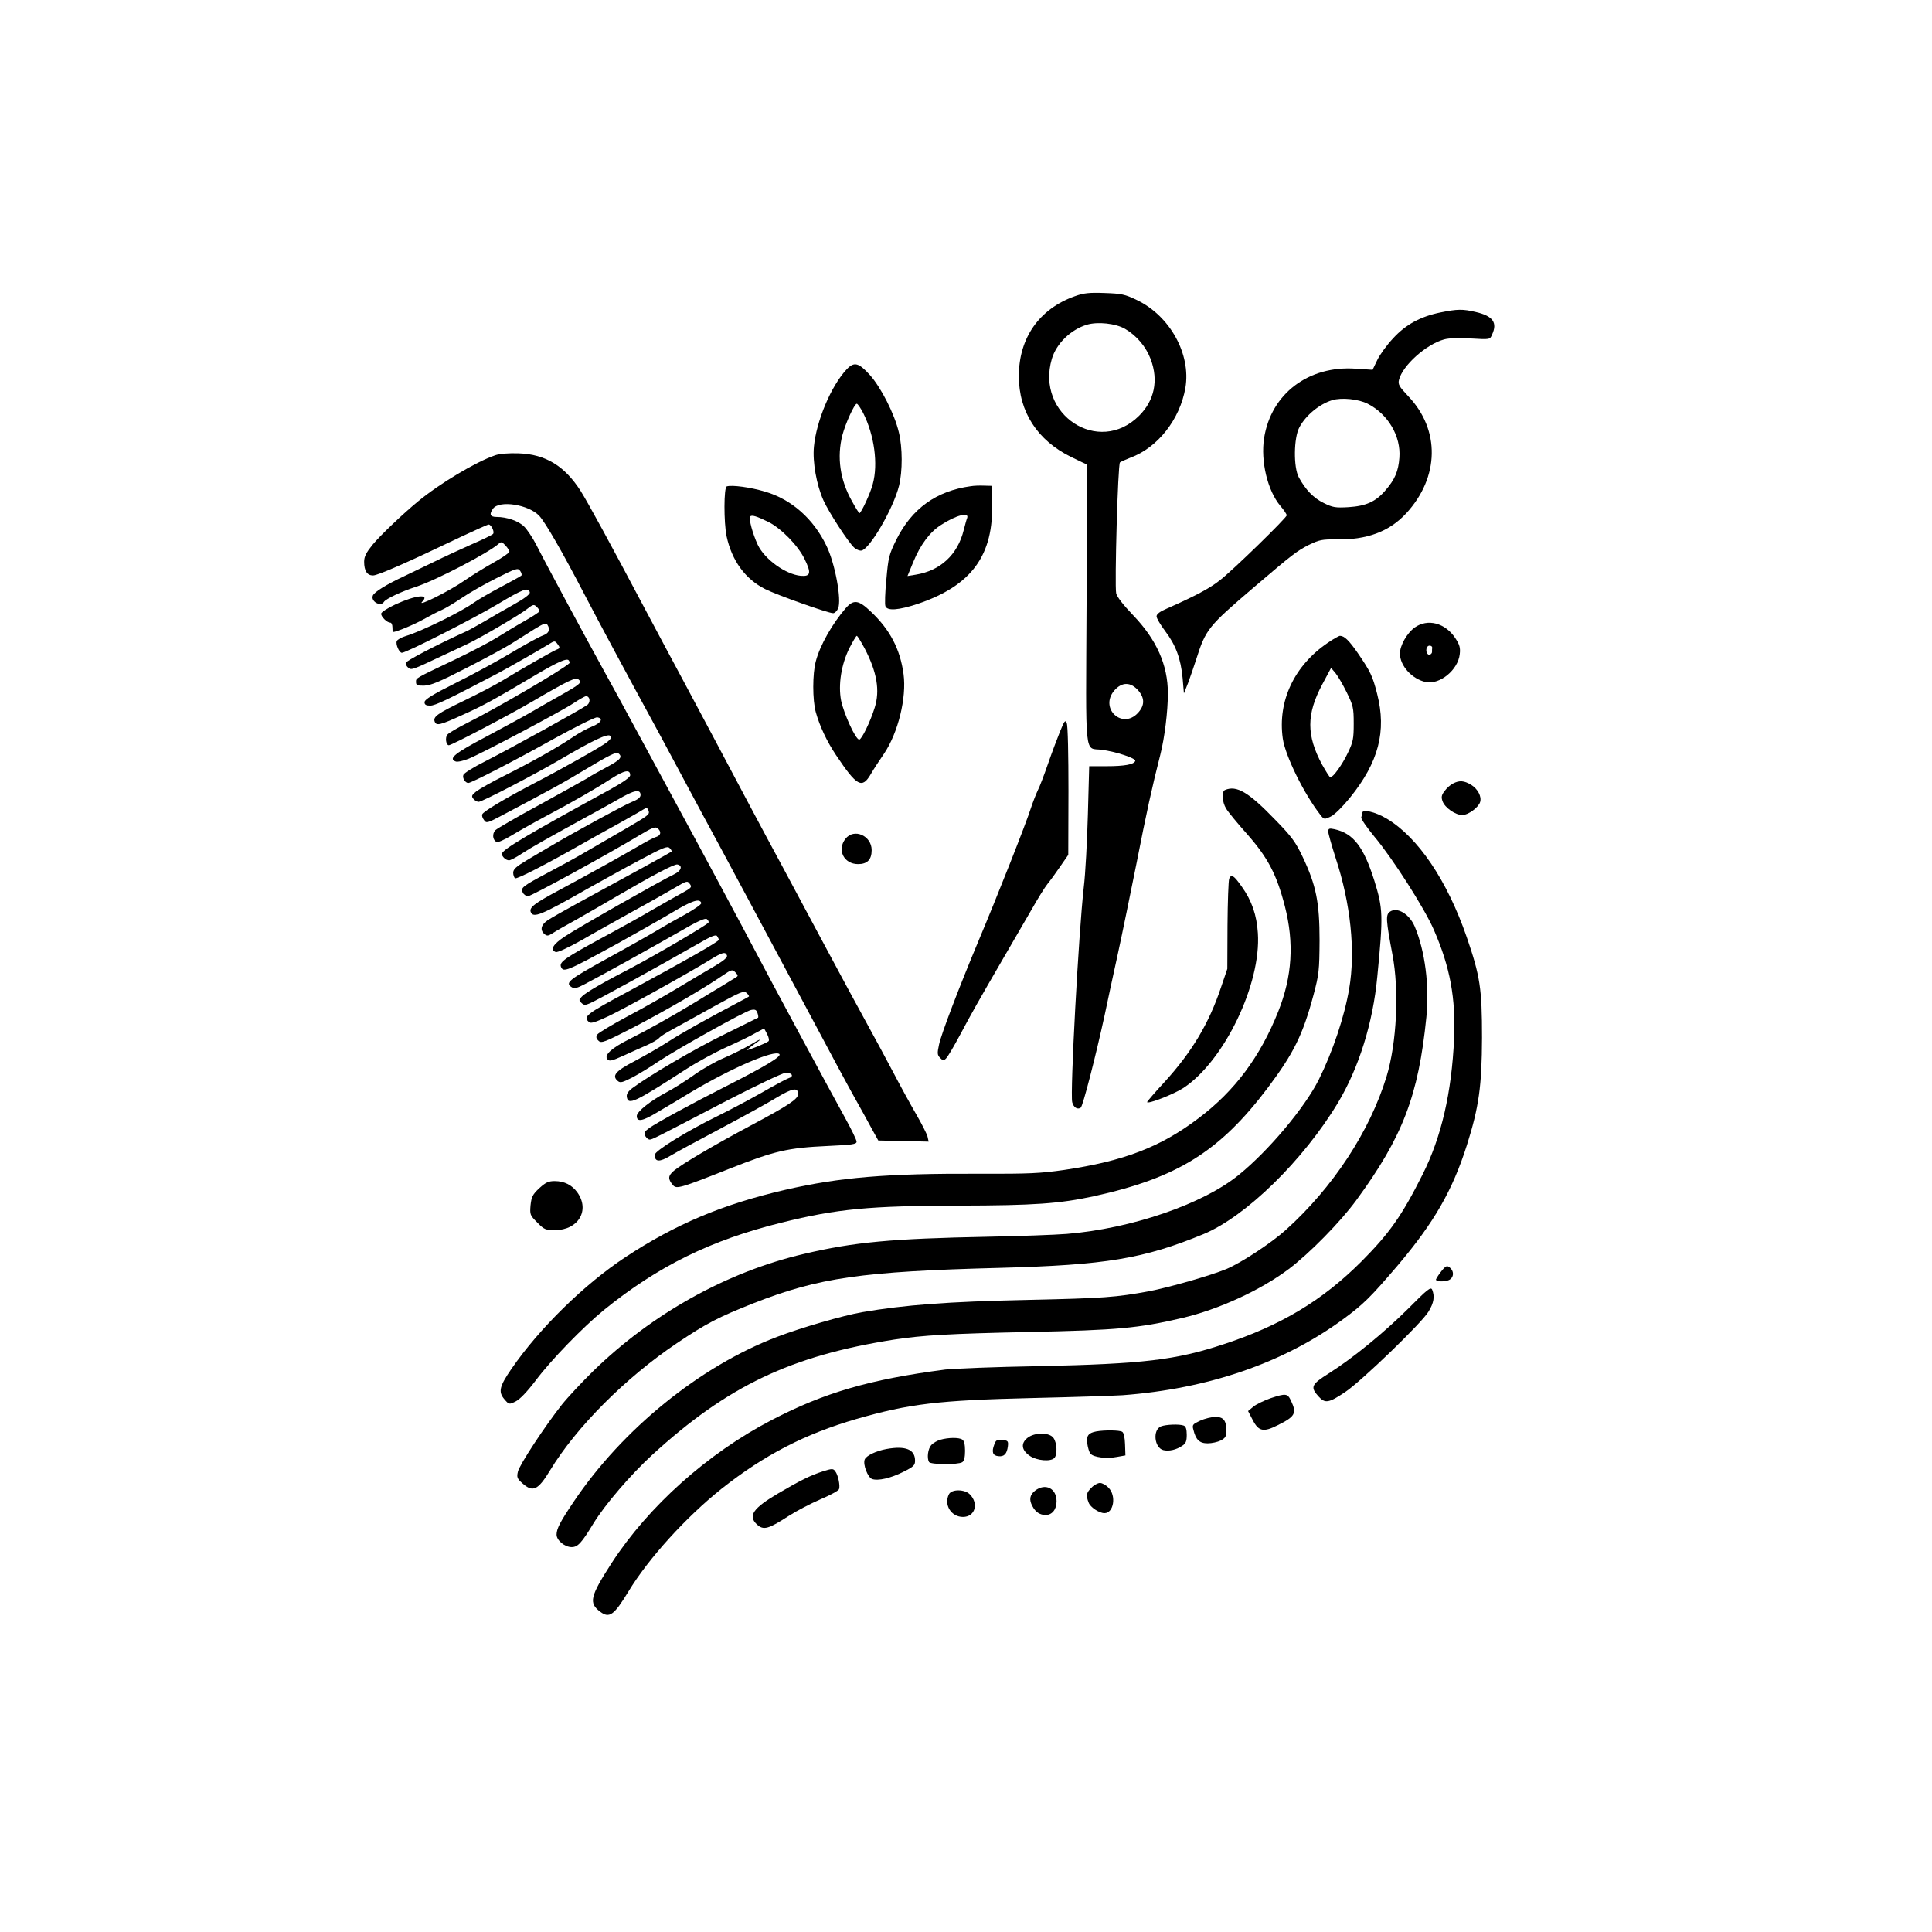 <?xml version="1.0" standalone="no"?>
<!DOCTYPE svg PUBLIC "-//W3C//DTD SVG 20010904//EN"
 "http://www.w3.org/TR/2001/REC-SVG-20010904/DTD/svg10.dtd">
<svg version="1.0" xmlns="http://www.w3.org/2000/svg"
 width="1024pt" height="1024pt" viewBox="0 0 1024 1024"
 preserveAspectRatio="xMidYMid meet">

<g transform="translate(0,1024) scale(0.1,-0.1)"
fill="#000000" stroke="none">
<path d="M5697 8670 c-189 -67 -297 -221 -297 -424 0 -189 99 -341 277 -428
l85 -41 -3 -739 c-4 -838 -13 -760 81 -772 74 -10 182 -45 177 -59 -6 -19 -58
-28 -153 -28 l-91 0 -7 -257 c-4 -141 -13 -315 -22 -387 -27 -240 -73 -1089
-61 -1137 7 -27 27 -41 45 -29 11 6 80 275 127 491 14 69 46 215 70 325 24
110 68 326 99 480 52 266 83 407 126 575 23 91 40 230 40 325 0 151 -60 285
-185 415 -51 53 -85 97 -89 115 -9 43 9 685 20 694 5 4 30 15 55 25 145 53
263 203 292 371 30 178 -82 381 -258 465 -62 30 -81 34 -170 37 -82 3 -111 0
-158 -17z m266 -173 c62 -36 111 -95 136 -161 42 -112 20 -219 -62 -300 -214
-213 -549 7 -462 302 24 81 100 155 186 181 57 17 152 7 202 -22z m72 -1919
c33 -40 32 -78 -4 -117 -83 -89 -204 24 -126 118 41 48 89 48 130 -1z"/>
<path d="M7635 8584 c-107 -22 -184 -64 -251 -137 -33 -35 -70 -86 -84 -115
l-25 -52 -90 6 c-250 17 -448 -133 -485 -368 -19 -122 18 -278 86 -359 19 -22
34 -45 34 -50 0 -13 -286 -292 -355 -345 -55 -43 -126 -81 -277 -148 -40 -17
-58 -30 -58 -43 0 -10 21 -45 45 -77 57 -75 83 -146 93 -249 l7 -82 22 55 c11
30 31 87 43 125 51 160 62 174 309 385 204 174 224 189 288 222 56 27 71 30
146 29 161 -3 280 41 370 138 177 192 181 443 11 621 -49 52 -55 63 -49 87 19
76 144 188 239 214 25 7 79 9 142 5 101 -6 101 -6 112 20 30 64 5 99 -85 120
-71 17 -99 16 -188 -2z m-386 -484 c108 -55 177 -172 168 -286 -5 -71 -24
-116 -74 -173 -51 -60 -103 -83 -195 -89 -69 -4 -84 -2 -132 22 -55 27 -96 70
-132 136 -29 53 -27 210 3 265 34 64 106 123 174 144 50 15 139 6 188 -19z"/>
<path d="M4488 8283 c-83 -88 -161 -274 -174 -410 -8 -82 14 -203 50 -284 28
-63 134 -226 164 -252 11 -10 29 -17 38 -15 44 8 169 223 199 343 19 77 19
202 -1 284 -23 97 -94 237 -154 304 -59 65 -83 71 -122 30z m87 -232 c59 -117
80 -270 51 -376 -12 -48 -62 -155 -71 -155 -2 0 -20 28 -39 63 -64 113 -81
234 -51 351 17 64 64 166 76 166 5 0 20 -22 34 -49z"/>
<path d="M2625 7827 c-101 -34 -294 -149 -410 -245 -79 -65 -202 -182 -241
-230 -33 -41 -44 -62 -44 -89 0 -49 16 -73 47 -73 26 0 181 68 471 207 73 34
137 63 142 63 14 0 33 -41 23 -50 -4 -5 -55 -30 -113 -55 -58 -26 -148 -67
-200 -93 -52 -25 -124 -60 -160 -77 -92 -43 -157 -83 -164 -102 -12 -31 42
-61 59 -33 10 16 93 55 170 80 105 34 381 178 437 227 14 13 18 12 37 -8 12
-13 21 -28 21 -33 0 -6 -39 -33 -88 -60 -48 -27 -114 -68 -147 -91 -81 -57
-260 -146 -227 -114 42 43 -34 35 -141 -14 -43 -20 -77 -42 -77 -50 0 -16 31
-47 48 -47 7 0 12 -11 12 -25 0 -14 1 -25 3 -25 17 0 113 40 161 67 34 19 76
41 95 49 19 8 66 36 106 63 39 27 123 75 185 106 107 54 115 56 127 39 7 -10
10 -21 6 -25 -5 -4 -53 -31 -108 -60 -55 -29 -121 -67 -146 -85 -65 -47 -279
-152 -358 -175 -23 -7 -45 -19 -48 -27 -7 -17 13 -62 27 -62 23 0 383 183 510
259 133 80 162 90 168 61 1 -10 -29 -33 -85 -64 -49 -27 -119 -68 -158 -91
-38 -22 -81 -46 -95 -52 -161 -73 -320 -157 -320 -167 0 -8 6 -19 14 -25 16
-14 23 -11 171 59 61 28 126 59 145 68 64 30 274 153 312 183 33 26 38 27 52
13 9 -8 16 -19 16 -23 0 -4 -35 -27 -77 -51 -43 -24 -109 -64 -147 -88 -38
-24 -139 -77 -225 -118 -214 -102 -206 -97 -206 -119 0 -17 7 -20 44 -19 34 1
82 21 224 94 100 51 207 109 238 129 32 20 85 53 119 75 50 31 64 36 71 25 17
-26 9 -45 -23 -57 -18 -6 -93 -47 -165 -90 -73 -44 -207 -117 -298 -162 -124
-62 -165 -88 -165 -102 0 -13 8 -18 30 -18 27 0 93 32 360 172 58 31 218 122
278 159 21 13 25 12 38 -6 13 -18 13 -21 -8 -29 -27 -12 -183 -101 -283 -162
-38 -23 -131 -72 -206 -108 -141 -68 -165 -85 -155 -111 9 -23 28 -19 148 36
105 47 159 76 393 215 112 66 162 88 170 73 4 -6 5 -12 3 -14 -30 -31 -393
-243 -544 -318 -49 -25 -96 -52 -103 -61 -13 -15 -7 -56 8 -56 15 0 316 158
441 231 197 115 231 131 247 117 19 -15 9 -24 -97 -84 -47 -26 -116 -66 -154
-88 -39 -23 -147 -81 -240 -131 -167 -88 -201 -116 -161 -131 9 -4 41 3 70 15
79 33 492 252 555 294 30 20 60 37 66 37 21 0 25 -32 7 -46 -36 -26 -396 -225
-545 -301 -58 -29 -109 -61 -112 -70 -7 -16 10 -43 26 -43 16 0 236 113 453
234 116 64 219 115 230 114 35 -5 21 -30 -27 -49 -26 -10 -73 -36 -105 -58
-80 -54 -212 -128 -357 -201 -67 -33 -135 -72 -151 -84 -25 -20 -28 -26 -16
-40 7 -9 20 -16 28 -16 18 0 297 145 435 226 170 100 249 137 262 124 8 -9 4
-17 -17 -34 -29 -23 -230 -137 -402 -226 -141 -74 -253 -141 -259 -156 -3 -7
1 -20 9 -30 12 -18 17 -17 82 17 267 141 336 178 468 258 111 67 153 87 162
79 24 -20 13 -34 -59 -73 -40 -21 -90 -49 -111 -63 -22 -13 -134 -75 -250
-139 -117 -63 -220 -123 -231 -133 -19 -19 -15 -54 7 -63 7 -3 42 13 77 34 36
22 112 65 170 96 164 87 278 153 358 205 72 46 102 52 102 19 0 -11 -36 -36
-102 -73 -441 -241 -578 -322 -578 -344 0 -14 21 -34 38 -34 7 0 37 15 65 34
52 34 134 80 327 186 58 31 142 78 188 104 84 49 117 55 117 22 0 -12 -14 -24
-45 -36 -41 -16 -314 -165 -435 -237 -28 -16 -83 -49 -122 -72 -57 -34 -73
-48 -73 -67 0 -12 5 -26 10 -29 10 -6 165 74 355 182 39 22 122 69 185 103 63
35 125 70 137 78 21 13 23 12 30 -4 8 -21 2 -25 -132 -103 -55 -32 -143 -83
-195 -113 -52 -31 -144 -81 -205 -113 -135 -72 -148 -81 -134 -106 5 -11 18
-19 28 -19 17 0 421 221 589 322 67 40 85 48 97 38 22 -18 18 -38 -7 -46 -13
-3 -59 -28 -103 -54 -86 -50 -231 -131 -415 -230 -127 -68 -156 -90 -147 -114
13 -34 55 -17 302 124 72 40 195 109 275 151 125 67 147 76 159 64 8 -8 13
-16 10 -19 -4 -4 -239 -133 -486 -267 -77 -42 -155 -86 -172 -98 -34 -24 -40
-51 -15 -72 13 -11 20 -10 42 4 15 10 72 43 127 73 55 31 152 87 215 124 190
111 304 171 320 168 30 -6 21 -34 -17 -52 -66 -31 -515 -286 -580 -330 -62
-41 -79 -70 -48 -82 9 -4 67 23 138 63 67 39 190 107 272 153 83 45 181 101
219 123 66 39 69 40 82 22 13 -17 9 -21 -44 -50 -31 -17 -100 -56 -152 -86
-52 -31 -176 -100 -275 -153 -191 -104 -221 -125 -212 -150 13 -32 29 -25 302
124 88 49 214 120 280 159 113 68 153 81 162 55 2 -7 -36 -33 -84 -60 -48 -26
-115 -64 -148 -84 -33 -20 -153 -88 -268 -151 -205 -113 -224 -128 -186 -152
13 -8 29 -4 65 15 85 44 354 193 499 276 103 60 143 78 152 70 7 -6 11 -14 8
-18 -8 -13 -283 -174 -405 -238 -158 -82 -241 -130 -265 -153 -17 -17 -18 -20
-4 -34 13 -13 20 -14 45 -3 49 22 336 180 573 315 72 42 96 51 102 41 5 -7 9
-16 9 -19 0 -10 -171 -107 -480 -274 -226 -121 -242 -134 -207 -163 9 -8 36 1
102 32 89 42 424 228 539 299 65 40 81 44 89 23 4 -10 -16 -27 -61 -54 -37
-21 -123 -73 -192 -114 -69 -42 -192 -112 -274 -155 -82 -44 -154 -87 -160
-96 -8 -12 -7 -21 6 -33 15 -15 29 -10 190 73 170 89 362 200 466 271 50 34
53 35 70 18 15 -16 15 -19 2 -27 -8 -5 -40 -24 -70 -43 -30 -18 -95 -57 -145
-88 -122 -74 -254 -148 -350 -196 -94 -47 -134 -84 -116 -106 10 -12 22 -10
84 18 40 18 96 44 125 56 29 13 58 30 64 37 6 8 38 29 72 47 34 18 132 73 219
121 146 80 160 86 175 71 9 -8 14 -17 11 -18 -2 -2 -24 -14 -49 -27 -173 -91
-307 -166 -378 -212 -46 -30 -127 -76 -180 -104 -100 -52 -121 -77 -87 -105
13 -11 25 -7 78 20 34 18 96 56 137 84 104 69 457 266 491 273 22 4 28 1 34
-17 4 -12 5 -22 3 -24 -1 -1 -82 -40 -178 -88 -156 -76 -398 -218 -488 -285
-23 -17 -32 -32 -30 -46 7 -47 39 -32 316 147 59 38 155 90 213 116 58 26 127
59 152 74 l47 25 16 -30 c9 -17 12 -35 7 -38 -11 -10 -113 -51 -113 -46 0 2
17 16 37 30 52 35 34 31 -26 -6 -28 -16 -87 -46 -133 -66 -46 -19 -119 -61
-163 -93 -44 -31 -107 -71 -140 -88 -87 -46 -160 -104 -160 -127 0 -33 30 -28
106 18 41 24 124 73 184 110 212 126 441 225 466 200 12 -12 -71 -63 -286
-172 -178 -90 -363 -191 -404 -220 -26 -19 -29 -26 -21 -42 6 -10 16 -19 23
-19 14 0 23 5 407 205 157 81 298 148 314 149 35 1 46 -20 15 -29 -12 -4 -77
-39 -143 -77 -67 -38 -173 -94 -236 -125 -156 -76 -330 -183 -330 -204 0 -38
25 -40 83 -5 31 19 152 84 269 146 117 62 250 135 295 163 84 50 113 55 113
18 0 -26 -49 -59 -250 -166 -197 -105 -366 -205 -408 -240 -32 -27 -33 -44 -5
-77 19 -21 38 -16 298 87 241 95 307 111 523 121 130 6 152 9 152 23 0 9 -28
66 -61 126 -82 148 -391 722 -466 865 -73 139 -289 542 -478 890 -76 140 -164
302 -195 360 -31 58 -95 175 -142 260 -93 169 -301 554 -356 663 -19 37 -48
80 -64 96 -30 30 -92 51 -147 51 -34 0 -39 15 -18 44 34 46 188 22 245 -38 33
-36 122 -190 242 -421 70 -135 239 -449 365 -680 18 -33 69 -127 113 -210 44
-82 108 -202 142 -265 97 -178 337 -627 560 -1044 111 -209 225 -421 253 -470
28 -50 67 -120 86 -156 l36 -65 134 -3 133 -3 -6 27 c-4 15 -31 68 -60 118
-29 50 -84 150 -121 221 -38 72 -102 191 -143 265 -41 74 -143 263 -227 420
-84 157 -185 346 -225 420 -75 138 -266 497 -360 675 -29 55 -101 190 -160
300 -59 110 -147 274 -195 365 -198 374 -310 578 -347 637 -85 133 -186 195
-328 200 -52 2 -101 -2 -125 -10z"/>
<path d="M3852 7662 c-16 -5 -16 -191 -1 -264 28 -130 99 -227 204 -280 61
-31 334 -128 361 -128 8 0 20 11 26 25 20 44 -16 240 -62 333 -69 143 -185
245 -324 286 -76 23 -177 37 -204 28z m222 -189 c67 -34 156 -125 190 -195 37
-75 33 -94 -19 -90 -80 7 -192 87 -229 165 -27 59 -48 136 -40 149 7 11 35 2
98 -29z"/>
<path d="M5145 7663 c-183 -25 -312 -119 -394 -283 -39 -79 -43 -95 -53 -211
-7 -69 -9 -133 -5 -142 10 -26 70 -21 170 12 287 97 405 258 395 541 l-3 85
-40 1 c-22 1 -53 0 -70 -3z m-19 -169 c-4 -9 -11 -37 -18 -63 -32 -131 -124
-216 -255 -237 l-43 -7 30 73 c38 93 89 161 148 198 80 52 151 70 138 36z"/>
<path d="M4482 7016 c-70 -81 -136 -196 -158 -281 -18 -65 -18 -206 0 -270 20
-72 58 -154 107 -227 111 -166 138 -181 185 -100 15 26 47 75 70 108 74 110
120 296 103 421 -18 133 -72 236 -174 332 -65 62 -91 65 -133 17z m101 -213
c65 -125 82 -223 53 -314 -23 -74 -69 -169 -82 -169 -19 0 -81 136 -96 207
-16 84 1 191 44 278 18 35 36 65 39 65 4 0 22 -30 42 -67z"/>
<path d="M7498 6914 c-41 -30 -78 -95 -78 -138 0 -65 64 -135 137 -151 74 -15
171 64 180 148 4 34 -1 50 -23 84 -54 82 -147 106 -216 57z m93 -107 c-1 -4
-1 -14 -1 -22 0 -8 -7 -15 -15 -15 -15 0 -21 31 -8 44 8 8 25 3 24 -7z"/>
<path d="M7039 6834 c-179 -121 -268 -309 -240 -508 13 -92 113 -295 200 -406
19 -24 20 -24 54 -8 21 10 63 52 102 100 152 188 195 352 144 551 -24 94 -35
117 -102 215 -47 68 -72 92 -95 92 -5 0 -34 -16 -63 -36z m99 -264 c34 -70 37
-81 37 -165 0 -80 -3 -97 -31 -155 -29 -62 -78 -130 -93 -130 -4 0 -23 31 -44
68 -83 155 -83 266 1 424 l47 88 23 -27 c13 -16 40 -62 60 -103z"/>
<path d="M5618 6362 c-15 -37 -44 -114 -64 -172 -20 -58 -44 -121 -54 -140 -9
-19 -25 -60 -35 -90 -26 -83 -177 -465 -280 -710 -100 -239 -197 -492 -208
-547 -10 -46 -9 -55 6 -70 15 -16 19 -16 32 -2 9 9 42 65 74 125 64 120 94
173 231 409 51 88 119 205 151 260 31 55 68 114 81 130 14 17 44 58 67 92 l43
62 1 338 c0 188 -3 348 -9 360 -8 19 -12 14 -36 -45z"/>
<path d="M7701 6087 c-13 -6 -33 -24 -44 -39 -17 -22 -19 -33 -11 -55 12 -34
68 -73 105 -73 30 0 85 40 94 69 9 29 -12 69 -47 91 -38 23 -63 25 -97 7z"/>
<path d="M6493 6053 c-19 -7 -16 -64 6 -99 10 -17 60 -78 111 -135 110 -125
156 -212 200 -382 50 -195 39 -372 -35 -558 -96 -241 -231 -422 -424 -567
-201 -152 -394 -226 -711 -273 -126 -18 -185 -21 -450 -20 -493 2 -739 -19
-1027 -85 -333 -77 -582 -182 -848 -357 -218 -144 -456 -377 -604 -592 -64
-93 -71 -122 -38 -161 25 -29 25 -29 60 -12 22 11 60 50 107 112 81 108 248
280 360 372 287 233 569 372 943 464 293 73 466 89 942 90 395 1 530 10 714
50 441 97 666 237 921 575 137 183 185 279 242 492 29 109 31 130 32 288 0
202 -18 292 -89 442 -38 80 -58 108 -147 199 -140 145 -203 183 -265 157z"/>
<path d="M7220 5931 c0 -5 -2 -15 -5 -23 -3 -7 29 -53 70 -103 95 -113 266
-380 315 -494 86 -197 116 -361 107 -576 -13 -286 -67 -521 -167 -720 -110
-219 -175 -311 -324 -461 -207 -207 -427 -339 -728 -438 -257 -85 -428 -105
-983 -117 -231 -4 -454 -13 -495 -18 -401 -52 -642 -123 -919 -267 -341 -177
-654 -458 -849 -758 -115 -179 -123 -212 -60 -259 48 -36 73 -17 149 108 106
175 305 394 493 544 226 179 443 291 715 370 283 81 431 99 931 111 217 5 433
12 480 15 453 34 850 170 1165 400 112 82 149 119 295 290 191 226 288 394
365 636 64 203 79 313 80 569 0 262 -10 326 -81 533 -104 301 -258 529 -424
628 -62 37 -130 52 -130 30z"/>
<path d="M7040 5832 c0 -10 18 -73 39 -139 80 -242 106 -495 72 -693 -25 -148
-87 -333 -161 -482 -74 -148 -266 -377 -424 -505 -190 -155 -569 -285 -912
-313 -65 -5 -254 -12 -419 -15 -508 -10 -708 -28 -974 -91 -407 -95 -804 -316
-1117 -621 -60 -59 -135 -139 -166 -178 -90 -114 -225 -319 -233 -355 -7 -30
-4 -37 24 -62 55 -49 82 -37 146 68 139 230 402 493 673 675 158 106 220 138
407 212 345 135 570 168 1305 187 560 15 761 48 1079 179 224 93 529 391 713
697 110 184 185 422 208 668 32 325 30 360 -15 506 -57 182 -112 253 -212 275
-28 6 -33 4 -33 -13z"/>
<path d="M4481 5794 c-46 -59 -8 -134 67 -134 49 0 72 24 72 74 0 77 -94 118
-139 60z"/>
<path d="M6515 5583 c-4 -10 -8 -121 -9 -248 l-1 -230 -34 -100 c-64 -191
-155 -342 -299 -500 -51 -55 -92 -103 -92 -106 0 -14 143 42 193 75 216 143
412 551 394 820 -6 95 -32 172 -85 246 -42 60 -56 69 -67 43z"/>
<path d="M7366 5407 c-22 -16 -20 -45 14 -225 37 -191 23 -471 -31 -648 -89
-291 -284 -588 -534 -813 -79 -71 -239 -176 -317 -208 -85 -35 -304 -97 -408
-117 -176 -32 -235 -37 -647 -46 -420 -9 -646 -26 -874 -65 -102 -18 -320 -81
-451 -131 -407 -155 -819 -489 -1077 -873 -72 -107 -91 -143 -91 -175 0 -30
43 -66 80 -66 32 0 52 21 115 125 62 101 196 257 311 363 400 366 735 526
1284 612 153 23 289 31 710 40 476 10 582 20 815 74 196 46 417 148 566 260
110 83 274 250 358 365 246 336 329 554 371 969 17 167 -7 352 -62 482 -29 67
-94 105 -132 77z"/>
<path d="M2858 3942 c-35 -33 -41 -45 -46 -90 -4 -50 -3 -53 36 -92 36 -37 44
-40 93 -40 124 0 187 105 119 200 -28 39 -69 60 -120 60 -33 0 -48 -7 -82 -38z"/>
<path d="M7634 3495 c-15 -20 -25 -37 -23 -39 9 -9 35 -10 62 -3 29 8 38 42
15 65 -18 18 -25 15 -54 -23z"/>
<path d="M7464 3304 c-131 -130 -293 -262 -422 -344 -92 -58 -98 -72 -54 -121
35 -39 54 -36 142 23 83 55 408 368 442 427 28 46 33 79 19 115 -7 17 -24 4
-127 -100z"/>
<path d="M6734 2829 c-33 -12 -74 -31 -90 -44 l-29 -24 25 -48 c31 -60 57 -65
132 -27 93 46 102 63 71 129 -19 40 -27 41 -109 14z"/>
<path d="M6361 2710 c-39 -18 -43 -22 -36 -47 13 -54 32 -73 76 -73 22 0 53 7
69 15 25 13 30 22 30 51 0 55 -15 74 -58 74 -20 0 -57 -9 -81 -20z"/>
<path d="M6154 2680 c-46 -18 -36 -114 12 -126 29 -7 68 1 100 23 19 12 24 24
24 58 0 30 -5 45 -16 49 -22 9 -95 6 -120 -4z"/>
<path d="M5810 2653 c-42 -8 -53 -23 -47 -65 3 -22 10 -45 17 -53 16 -19 85
-28 140 -17 l45 8 -2 59 c-1 35 -7 62 -15 66 -13 9 -94 10 -138 2z"/>
<path d="M5446 2619 c-37 -29 -32 -66 13 -96 37 -25 109 -31 129 -11 17 17 15
79 -4 106 -21 31 -100 31 -138 1z"/>
<path d="M4984 2609 c-17 -5 -38 -17 -48 -28 -18 -20 -24 -69 -12 -90 9 -14
154 -15 176 -1 10 6 15 26 15 60 0 34 -5 54 -15 60 -18 12 -74 11 -116 -1z"/>
<path d="M5270 2584 c-15 -39 -9 -59 21 -62 31 -4 46 12 51 53 3 27 0 30 -30
33 -27 3 -34 -1 -42 -24z"/>
<path d="M4699 2560 c-55 -10 -108 -35 -116 -56 -10 -26 16 -94 39 -103 32
-11 99 4 168 39 52 26 60 34 60 58 0 60 -50 80 -151 62z"/>
<path d="M4360 2441 c-63 -20 -121 -49 -235 -116 -134 -79 -162 -119 -113
-165 35 -32 60 -25 171 47 39 25 114 64 165 86 52 22 96 46 99 54 7 18 -5 76
-20 95 -11 15 -17 15 -67 -1z"/>
<path d="M5785 2355 c-27 -26 -30 -41 -15 -79 9 -25 56 -56 84 -56 49 0 64 93
21 135 -13 14 -33 25 -45 25 -11 0 -32 -11 -45 -25z"/>
<path d="M5486 2339 c-28 -22 -33 -48 -14 -82 16 -31 39 -46 69 -47 35 0 59
29 59 73 0 69 -60 98 -114 56z"/>
<path d="M5030 2321 c-29 -56 11 -121 74 -121 64 0 85 71 36 120 -27 27 -95
28 -110 1z"/>
</g>
</svg>
